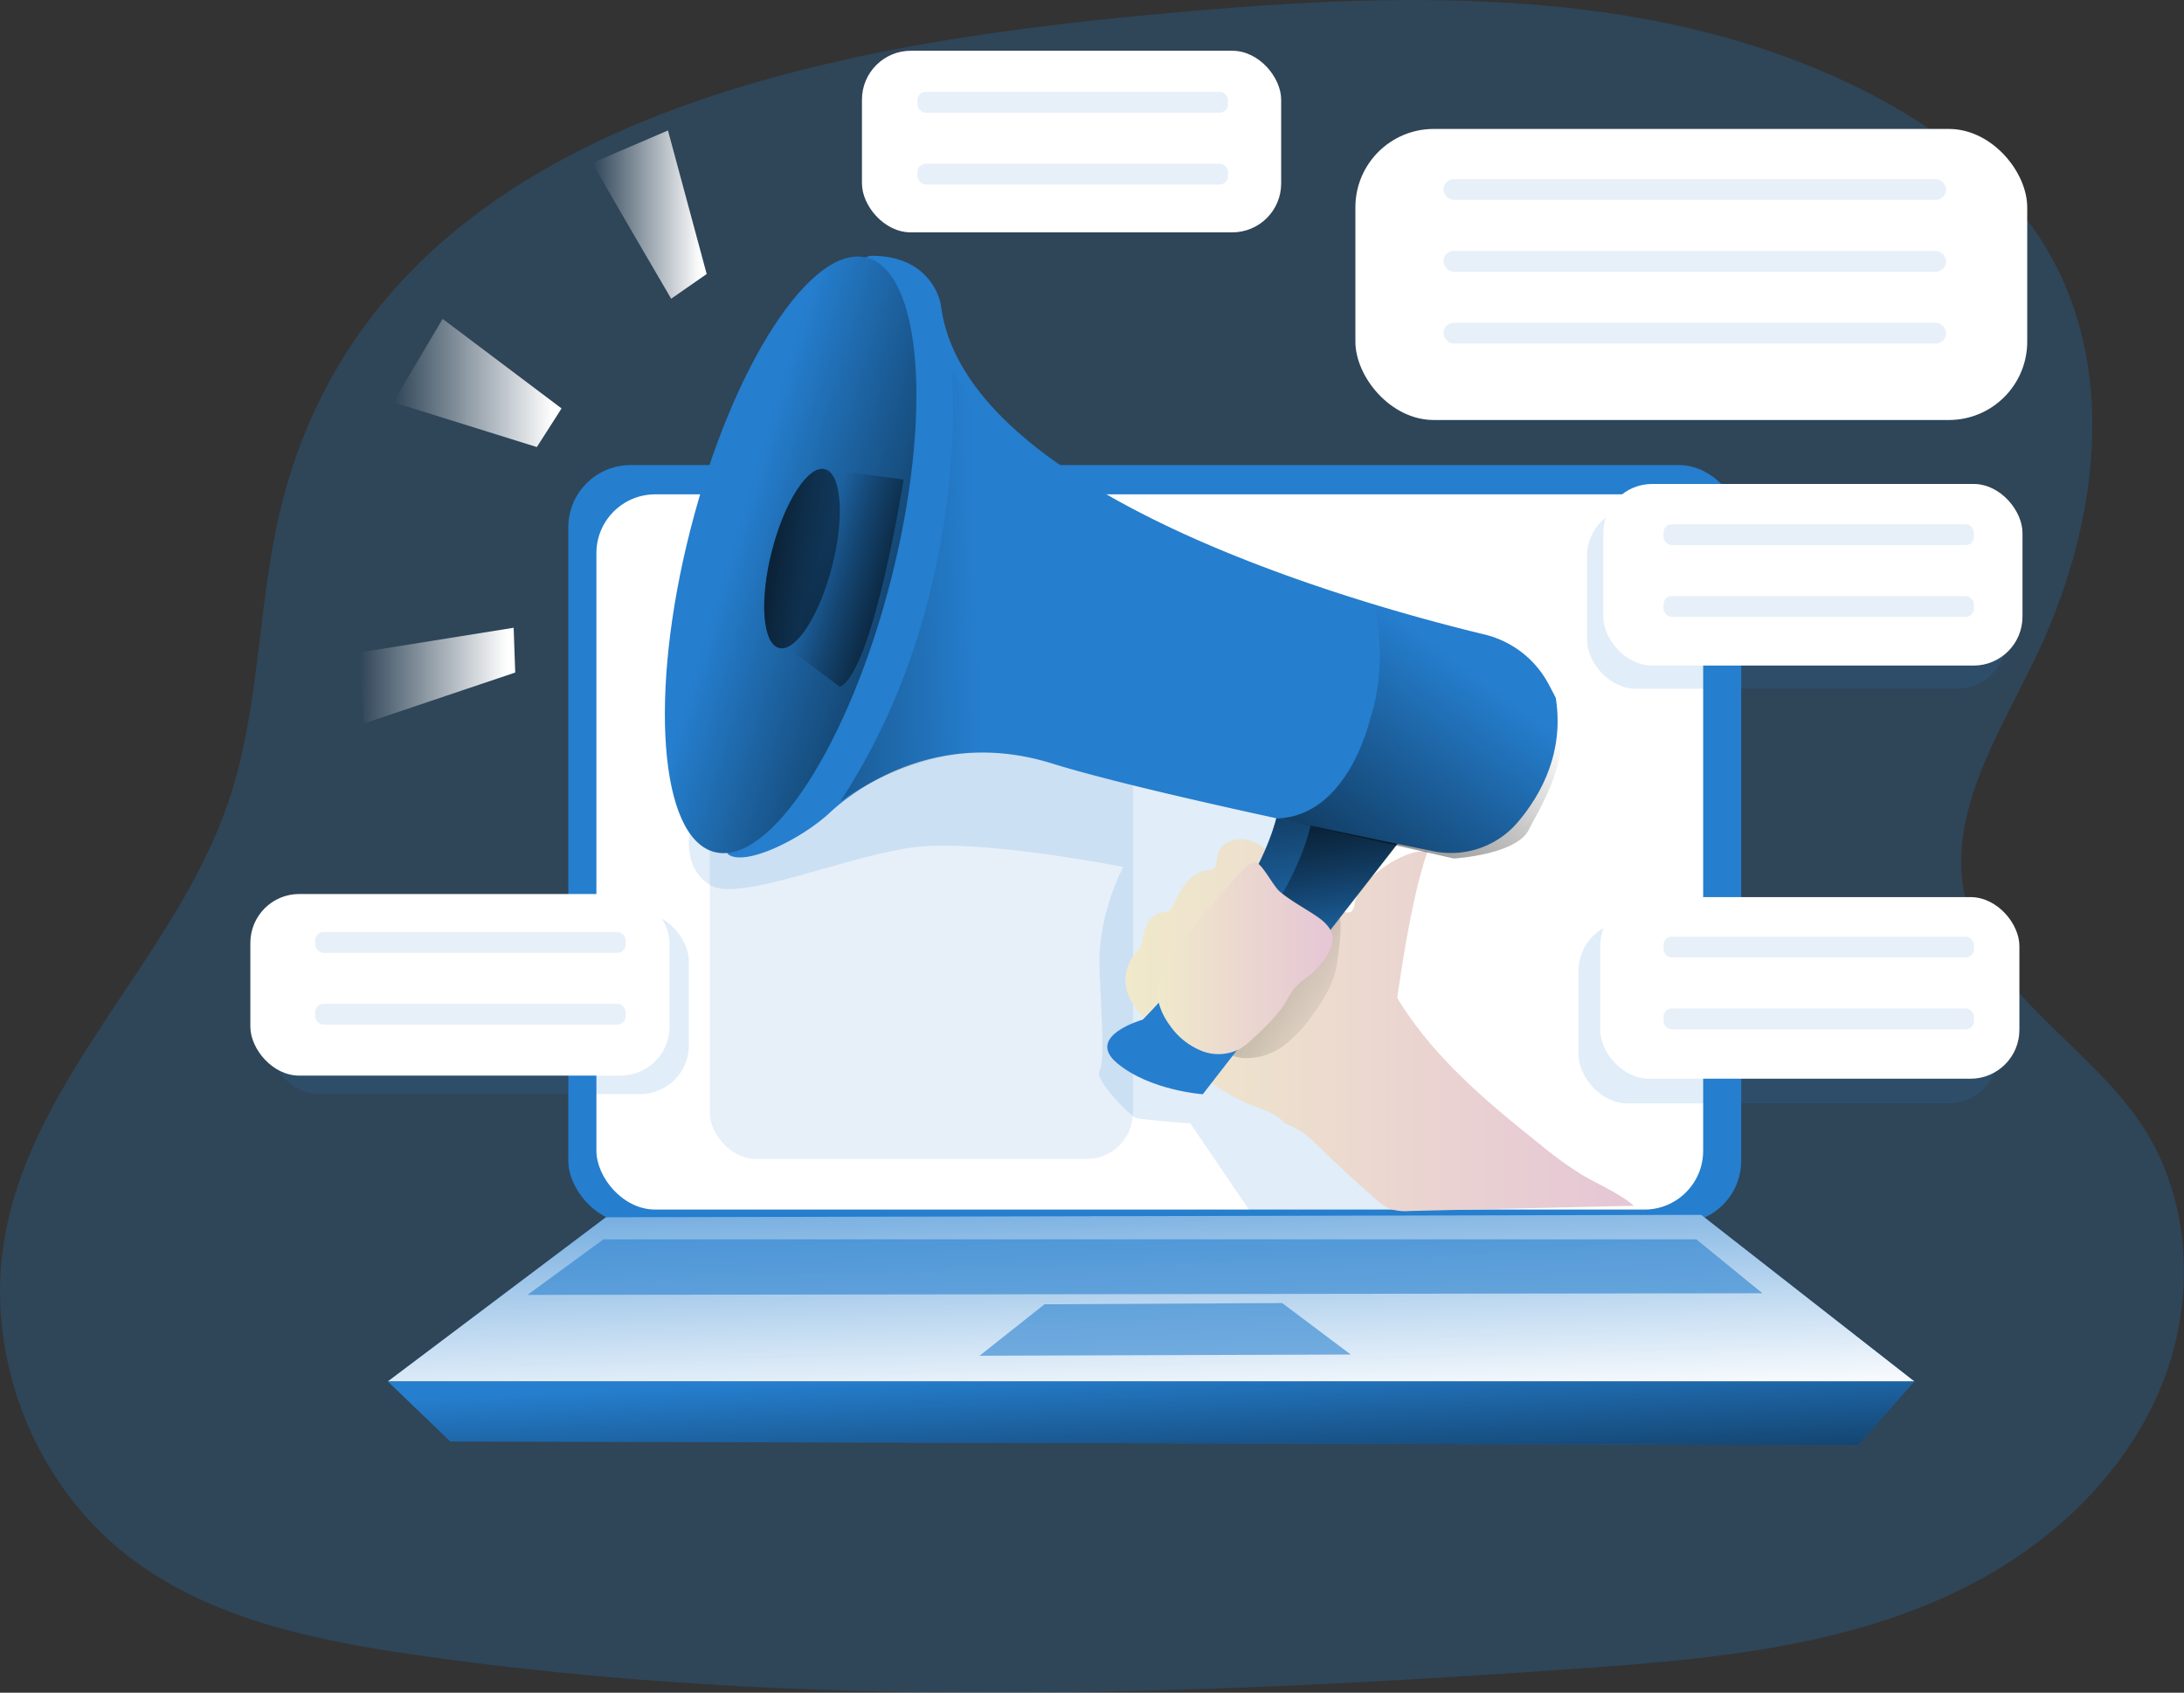 <svg id="Layer_1" data-name="Layer 1" xmlns="http://www.w3.org/2000/svg" xmlns:xlink="http://www.w3.org/1999/xlink" viewBox="0 0 681.23 528"><rect x="0" y="0" width="681.23" height="528" fill="#333333" stroke="none"/><defs><linearGradient id="linear-gradient" x1="356.11" y1="334.19" x2="359.52" y2="446.53" gradientUnits="userSpaceOnUse"><stop offset="0" stop-color="#fff" stop-opacity="0"/><stop offset="0.95" stop-color="#fff"/></linearGradient><linearGradient id="linear-gradient-2" x1="358.8" y1="425.67" x2="362.58" y2="507.37" gradientUnits="userSpaceOnUse"><stop offset="0" stop-color="#010101" stop-opacity="0"/><stop offset="0.95" stop-color="#010101"/></linearGradient><linearGradient id="linear-gradient-3" x1="627.27" y1="374.59" x2="785.85" y2="374.59" gradientTransform="matrix(-1, 0, 0, 1, 1135.56, 0)" gradientUnits="userSpaceOnUse"><stop offset="0" stop-color="#e5c6d6"/><stop offset="0.42" stop-color="#ead4d0"/><stop offset="1" stop-color="#f0e9cb"/></linearGradient><linearGradient id="linear-gradient-4" x1="717.16" y1="373.42" x2="853.7" y2="293.62" gradientTransform="matrix(-1, 0, 0, 1, 1135.56, 0)" xlink:href="#linear-gradient-2"/><linearGradient id="linear-gradient-5" x1="743.42" y1="359.53" x2="758.73" y2="258.56" gradientTransform="matrix(-1, 0, 0, 1, 1135.56, 0)" xlink:href="#linear-gradient-2"/><linearGradient id="linear-gradient-6" x1="739.02" y1="361.02" x2="753.36" y2="266.47" gradientTransform="matrix(-1, 0, 0, 1, 1135.56, 0)" xlink:href="#linear-gradient-2"/><linearGradient id="linear-gradient-7" x1="907.02" y1="222.8" x2="789.76" y2="258.36" gradientTransform="matrix(-0.25, -0.97, -0.97, 0.25, 686.74, 1033.88)" xlink:href="#linear-gradient-2"/><linearGradient id="linear-gradient-8" x1="851.51" y1="235.18" x2="916.75" y2="223.83" gradientTransform="matrix(-0.25, -0.97, -0.97, 0.25, 690.55, 1031.33)" xlink:href="#linear-gradient-2"/><linearGradient id="linear-gradient-9" x1="882.05" y1="231.56" x2="831.35" y2="246.93" gradientTransform="matrix(-1, 0, 0, 1, 1135.56, 0)" xlink:href="#linear-gradient-2"/><linearGradient id="linear-gradient-10" x1="721.18" y1="353.7" x2="775.84" y2="353.7" xlink:href="#linear-gradient-3"/><linearGradient id="linear-gradient-11" x1="675.25" y1="266.2" x2="762.25" y2="383.83" gradientTransform="matrix(-1, 0, 0, 1, 1135.56, 0)" xlink:href="#linear-gradient-2"/><linearGradient id="linear-gradient-12" x1="832.59" y1="237.12" x2="1001.66" y2="242.23" gradientTransform="matrix(-1, 0, 0, 1, 1135.56, 0)" xlink:href="#linear-gradient-2"/><linearGradient id="linear-gradient-13" x1="183.44" y1="121.77" x2="219.09" y2="121.77" xlink:href="#linear-gradient"/><linearGradient id="linear-gradient-14" x1="122.65" y1="119.45" x2="175.16" y2="119.45" xlink:href="#linear-gradient"/><linearGradient id="linear-gradient-15" x1="112.05" y1="210.74" x2="160.71" y2="210.74" xlink:href="#linear-gradient"/></defs><title>marketing 2</title><path d="M84.65,220.35c-5.67,27.92-5.53,57.07-14.59,84.08C53.74,353.08,9.15,390,.15,440.55-6.42,477.41,9,517.34,38.61,540.23,64.06,559.9,97,566.56,128.84,571.12c119.37,17.1,240.74,12.68,361,4.27,43.83-3.07,89.17-7.11,127.54-28.49,24.38-13.59,45.29-34.45,55.68-60.35s9.23-56.94-6-80.32c-16.75-25.68-49.11-41.91-55.54-71.9-5.48-25.56,10.3-50.13,21.71-73.65,19-39.18,26.4-87.41,5.35-125.52-13-23.51-35.4-40.59-59.46-52.55C511.79,49.15,432.64,52.38,357.77,59.38,249.33,69.53,110.18,94.86,84.65,220.35Z" transform="translate(1.35 -54.82)" fill="#257ece" opacity="0.24" style="isolation:isolate"/><rect x="177.26" y="145.06" width="365.86" height="236.43" rx="19.43" fill="#257ece"/><rect x="186.03" y="154.2" width="345.22" height="223.1" rx="18.34" fill="#fff"/><rect x="84.11" y="284.64" width="130.76" height="56.65" rx="15.25" fill="#257ece" opacity="0.14" style="isolation:isolate"/><rect x="492.38" y="287.53" width="130.76" height="56.65" rx="15.25" fill="#257ece" opacity="0.14" style="isolation:isolate"/><rect x="495.03" y="158.19" width="130.76" height="56.65" rx="15.25" fill="#257ece" opacity="0.14" style="isolation:isolate"/><rect x="221.4" y="218.93" width="132" height="142.59" rx="14.47" fill="#257ece" opacity="0.11"/><path d="M213.94,313.9s-2.84,11.34,6.24,17,43.69-9.65,64.68-11.92S349,325.24,349,325.24,341,340,341.6,356.45s1.7,29.5,0,32.34,9.64,14.18,11.34,14.75,17,1.7,17,1.7l19.29,28.37,49.07-1.05-30.16-99.63,14.57-49.1-135-17.59Z" transform="translate(1.35 -54.82)" fill="#257ece" opacity="0.14" style="isolation:isolate"/><polygon points="188.98 379.7 120.96 430.91 597.13 430.91 530.63 378.94 188.98 379.7" fill="#257ece"/><polygon points="188.98 379.7 120.96 430.91 597.13 430.91 530.63 378.94 188.98 379.7" fill="url(#linear-gradient)"/><polygon points="140.45 449.64 120.96 430.91 597.13 430.91 579.55 450.79 140.45 449.64" fill="#257ece"/><polygon points="140.45 449.64 120.96 430.91 597.13 430.91 579.55 450.79 140.45 449.64" fill="url(#linear-gradient-2)"/><polygon points="305.54 422.89 325.8 406.84 399.93 406.45 421.33 422.51 305.54 422.89" fill="#257ece" opacity="0.58" style="isolation:isolate"/><polygon points="164.52 403.91 549.74 403.4 529.11 386.58 188.22 386.58 164.52 403.91" fill="#257ece" opacity="0.58" style="isolation:isolate"/><path d="M399.5,405.39c-2.22-3-6.13-4.18-9.64-5.52-13.74-5.28-24.57-16.07-34.19-27.19-2.23-2.57-4.47-5.27-5.45-8.53a12.82,12.82,0,0,1,2.38-11.68,15.37,15.37,0,0,0,1.48-1.87,10.14,10.14,0,0,0,1-3.22c.67-3.34,2.23-7.16,5.57-7.84a10.9,10.9,0,0,0,2.22-.43c1.2-.53,1.78-1.87,2.3-3.08,1.93-4.46,5.13-9.13,9.95-9.73a4.54,4.54,0,0,0,1.8-.39c1.34-.77,1.16-2.7,1.46-4.22.74-3.79,5.4-5.72,9.18-4.91s6.82,3.53,9.67,6.13l10.94,10c2.94,2.68,6,5.47,9.93,6.41a2.6,2.6,0,0,0,2-.12,3,3,0,0,0,1-2.21c1.37-8.42,16.31-17.72,22.84-16.59-4,11.35-7.12,29.27-9.46,45.7,11.11,18.36,27.64,32.21,44.43,45.58A118.15,118.15,0,0,0,492,421.2c5.45,3.24,11.45,5.64,16.29,9.73l-70,1.63a15.79,15.79,0,0,1-5.78-.57,15.62,15.62,0,0,1-4.88-3.27q-10-8.7-19.41-18C406,408.56,402.56,406.17,399.5,405.39Z" transform="translate(1.35 -54.82)" fill="url(#linear-gradient-3)"/><path d="M415.79,354.74c-.72,6.07-4,11.53-7.58,16.46A42,42,0,0,1,399,381a19.13,19.13,0,0,1-12.68,3.83,15,15,0,0,1-9.76-5,7.15,7.15,0,0,1-1.79-3.29c-.53-2.85,1.59-5.44,3.6-7.53a250,250,0,0,1,23.91-21.87c2.62-2.1,9.87-8.32,13.69-6.85C417.82,341,416.14,351.75,415.79,354.74Z" transform="translate(1.35 -54.82)" fill="url(#linear-gradient-4)"/><path d="M436.82,315l-63,81.14s-16.45-1.14-26.67-9.65,7.95-13.62,7.95-13.62,37.44-37.44,42.55-66.95Z" transform="translate(1.35 -54.82)" fill="#257ece"/><path d="M347.14,386.48c4.75,3.95,10.72,6.29,15.8,7.66a59.47,59.47,0,0,0,10.88,2l62-79.71,1.05-1.37L397.68,306c-5.08,29.5-42.56,67-42.56,67S337,378,347.14,386.48Z" transform="translate(1.35 -54.82)" fill="url(#linear-gradient-5)"/><path d="M357.37,390.51a27.73,27.73,0,0,0,5.57,3.63,59.47,59.47,0,0,0,10.88,2l62-79.71-27.89-6.53c-5.16,29.5-42.56,67-42.56,67S347.14,382,357.37,390.51Z" transform="translate(1.35 -54.82)" fill="url(#linear-gradient-6)"/><path d="M481.66,268.17a30.84,30.84,0,0,0-19.93-15.43C422.41,243.27,299.28,209,292.14,149.93c0,0-2.27-15.32-21.56-15.32S220.65,317.3,225.76,321.27s22.69-4.54,31.77-13,34.61-26.1,69.22-15.32c15.57,4.85,43.93,11.43,70.41,17.19,19,4.14,37.06,7.86,48.72,10.22A27.33,27.33,0,0,0,472.31,311c7.25-8.66,14.29-21.79,11.6-38.55C483.91,272.48,483,270.67,481.66,268.17Z" transform="translate(1.35 -54.82)" fill="#257ece"/><ellipse cx="245.24" cy="227.87" rx="95.69" ry="32.24" transform="translate(-34.96 354.13) rotate(-75.64)" fill="#257ece"/><ellipse cx="245.24" cy="227.87" rx="95.69" ry="32.24" transform="translate(-34.96 354.13) rotate(-75.64)" fill="url(#linear-gradient-7)"/><ellipse cx="248.79" cy="229.05" rx="28.79" ry="9.7" transform="translate(-33.44 358.45) rotate(-75.64)" fill="url(#linear-gradient-8)"/><path d="M255.93,201.15l24.58,3.25s-9.36,59.57-19.86,64.68l-16.74-12.49Z" transform="translate(1.35 -54.82)" fill="url(#linear-gradient-9)"/><path d="M397.84,332.93c3.49,2.93,7.57,5.05,11.34,7.59,2.47,1.66,5,3.89,5.19,6.87a8.46,8.46,0,0,1-1.14,4.22,22.21,22.21,0,0,1-5.43,6.86c-1.8,1.53-3.86,2.79-5.37,4.61a32.86,32.86,0,0,0-2.62,4.14c-2.72,4.48-6.62,8.1-10.47,11.66a23.39,23.39,0,0,1-3.51,2.85,14.24,14.24,0,0,1-12.32.91,22.08,22.08,0,0,1-9.88-7.85c-2.62-3.54-4.5-8-3.75-12.29a20.72,20.72,0,0,1,3.25-7.26,147.22,147.22,0,0,1,17.2-22.42c1.65-1.76,7.33-9.38,9.95-9C392.26,324.06,395.79,331.21,397.84,332.93Z" transform="translate(1.35 -54.82)" fill="url(#linear-gradient-10)"/><path d="M426,279.1s-6.69,30.21-28.88,31l55,12.51s19.66-1.14,23.45-9.08S499,278,471.43,256.4l-44.26-13.61S432.09,260.94,426,279.1Z" transform="translate(1.35 -54.82)" fill="url(#linear-gradient-11)"/><path d="M295.54,170.92S302,242,260.74,304.82c0,0,24.59-18.91,54.47-14.75,0,0,16.27-59.76,9.08-76.41S295.54,170.92,295.54,170.92Z" transform="translate(1.35 -54.82)" fill="url(#linear-gradient-12)"/><rect x="422.77" y="40.22" width="209.56" height="90.79" rx="24.45" fill="#fff"/><rect x="500.09" y="150.96" width="130.76" height="56.65" rx="15.25" fill="#fff"/><rect x="268.86" y="15.83" width="130.76" height="56.65" rx="15.25" fill="#fff"/><rect x="78.09" y="278.86" width="130.76" height="56.65" rx="15.25" fill="#fff"/><rect x="499.13" y="279.83" width="130.76" height="56.65" rx="15.25" fill="#fff"/><rect x="450.23" y="55.86" width="156.81" height="6.5" rx="3.25" fill="#257ece" opacity="0.11"/><rect x="450.23" y="78.27" width="156.81" height="6.5" rx="3.25" fill="#257ece" opacity="0.11"/><rect x="518.88" y="163.53" width="96.83" height="6.5" rx="2.56" fill="#257ece" opacity="0.11"/><rect x="518.88" y="185.93" width="96.83" height="6.5" rx="2.56" fill="#257ece" opacity="0.11"/><rect x="518.88" y="292.16" width="96.83" height="6.5" rx="2.56" fill="#257ece" opacity="0.11"/><rect x="518.88" y="314.56" width="96.83" height="6.5" rx="2.56" fill="#257ece" opacity="0.11"/><rect x="98.32" y="290.71" width="96.83" height="6.5" rx="2.56" fill="#257ece" opacity="0.11"/><rect x="98.32" y="313.11" width="96.83" height="6.5" rx="2.56" fill="#257ece" opacity="0.11"/><rect x="286.2" y="28.65" width="96.83" height="6.5" rx="2.56" fill="#257ece" opacity="0.11"/><rect x="286.2" y="51.05" width="96.83" height="6.5" rx="2.56" fill="#257ece" opacity="0.11"/><rect x="450.23" y="100.67" width="156.81" height="6.5" rx="3.25" fill="#257ece" opacity="0.11"/><path d="M183.44,105.63C184.88,108.52,208,148,208,148l11.08-7.71L207,95.51Z" transform="translate(1.35 -54.82)" fill="url(#linear-gradient-13)"/><polygon points="138.06 99.46 175.16 127.4 167.45 139.45 122.65 125.48 138.06 99.46" fill="url(#linear-gradient-14)"/><polygon points="112.05 203.52 160.22 195.81 160.71 209.78 113.5 225.68 112.05 203.52" fill="url(#linear-gradient-15)"/></svg>